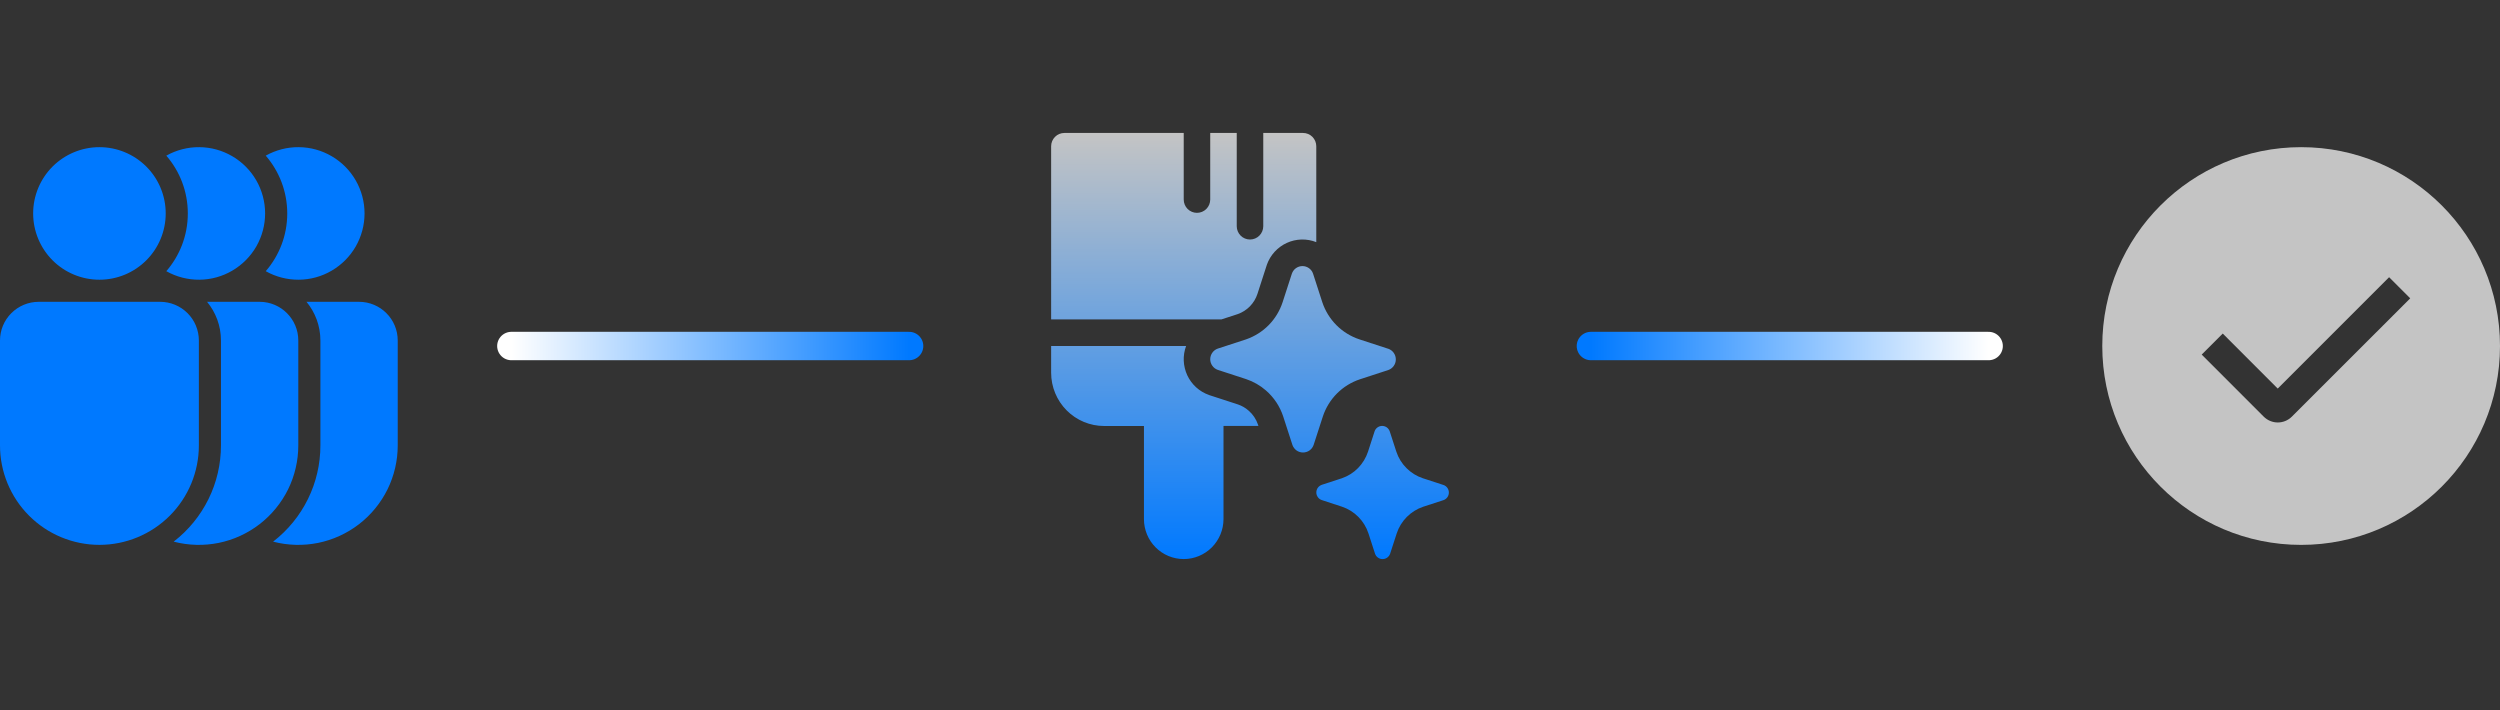 <svg width="88" height="25" viewBox="0 0 88 25" fill="none" xmlns="http://www.w3.org/2000/svg">
<rect x="0" y="0" width="88" height="25" fill="#333333" stroke="none"/>
<path d="M5.833 7.513C5.833 8.132 5.588 8.725 5.15 9.163C4.712 9.601 4.119 9.846 3.5 9.846C2.881 9.846 2.288 9.601 1.85 9.163C1.413 8.725 1.167 8.132 1.167 7.513C1.167 6.894 1.413 6.301 1.85 5.863C2.288 5.426 2.881 5.18 3.5 5.18C4.119 5.18 4.712 5.426 5.15 5.863C5.588 6.301 5.833 6.894 5.833 7.513ZM1.361 10.624C1 10.624 0.654 10.768 0.399 11.023C0.143 11.278 0 11.624 0 11.985V15.679C0 16.608 0.369 17.498 1.025 18.154C1.681 18.81 2.572 19.179 3.5 19.179C4.428 19.179 5.319 18.81 5.975 18.154C6.631 17.498 7 16.608 7 15.679V11.985C7 11.624 6.857 11.278 6.601 11.023C6.346 10.768 6 10.624 5.639 10.624H1.361ZM6.113 19.066C6.632 18.666 7.051 18.153 7.34 17.566C7.629 16.979 7.778 16.334 7.778 15.679V11.985C7.778 11.468 7.594 10.994 7.289 10.624H9.139C9.89 10.624 10.5 11.234 10.5 11.985V15.679C10.5 16.215 10.377 16.743 10.142 17.223C9.905 17.703 9.562 18.123 9.139 18.45C8.715 18.777 8.222 19.003 7.698 19.11C7.173 19.216 6.631 19.201 6.113 19.066ZM6.611 7.513C6.611 8.291 6.326 9.001 5.854 9.546C6.209 9.746 6.611 9.849 7.018 9.846C7.425 9.843 7.825 9.733 8.176 9.527C8.528 9.321 8.82 9.027 9.023 8.674C9.225 8.32 9.332 7.92 9.332 7.513C9.332 7.105 9.225 6.705 9.023 6.352C8.82 5.999 8.528 5.704 8.176 5.499C7.825 5.293 7.425 5.183 7.018 5.18C6.611 5.176 6.209 5.28 5.854 5.479C6.326 6.025 6.611 6.736 6.611 7.513ZM9.613 19.066C10.132 18.666 10.551 18.153 10.84 17.566C11.129 16.979 11.278 16.334 11.278 15.679V11.985C11.278 11.468 11.094 10.994 10.789 10.624H12.639C13.39 10.624 14 11.234 14 11.985V15.679C14 16.215 13.877 16.743 13.642 17.223C13.405 17.703 13.062 18.123 12.639 18.45C12.215 18.777 11.722 19.003 11.198 19.11C10.673 19.216 10.131 19.201 9.613 19.066ZM10.111 7.513C10.111 8.291 9.826 9.001 9.354 9.546C9.709 9.746 10.111 9.849 10.518 9.846C10.925 9.843 11.325 9.733 11.676 9.527C12.028 9.321 12.32 9.027 12.523 8.674C12.725 8.32 12.832 7.92 12.832 7.513C12.832 7.105 12.725 6.705 12.523 6.352C12.32 5.999 12.028 5.704 11.676 5.499C11.325 5.293 10.925 5.183 10.518 5.18C10.111 5.176 9.709 5.28 9.354 5.479C9.826 6.026 10.111 6.737 10.111 7.513Z" fill="#0079FF"/>
<path d="M18 12.18H32" stroke="url(#paint0_linear_4872_11908)" stroke-linecap="round"/>
<path d="M46.219 9.631L46.544 10.635C46.645 10.941 46.816 11.218 47.042 11.446C47.269 11.673 47.546 11.844 47.85 11.945L48.849 12.271L48.869 12.277C48.946 12.304 49.013 12.354 49.06 12.421C49.108 12.489 49.133 12.569 49.133 12.651C49.133 12.733 49.108 12.813 49.06 12.88C49.013 12.947 48.946 12.998 48.869 13.025L47.87 13.351C47.565 13.452 47.289 13.623 47.062 13.85C46.835 14.078 46.665 14.355 46.564 14.661L46.239 15.664C46.212 15.741 46.161 15.808 46.095 15.856C46.028 15.903 45.948 15.928 45.867 15.928C45.785 15.928 45.705 15.903 45.638 15.856C45.572 15.808 45.521 15.741 45.494 15.664L45.169 14.661C45.053 14.306 44.843 13.989 44.562 13.745C44.358 13.567 44.12 13.431 43.864 13.345L42.864 13.019C42.787 12.992 42.72 12.941 42.673 12.874C42.626 12.807 42.6 12.727 42.6 12.645C42.6 12.563 42.626 12.483 42.673 12.416C42.72 12.349 42.787 12.298 42.864 12.271L43.864 11.945C44.164 11.841 44.437 11.669 44.66 11.442C44.883 11.215 45.05 10.938 45.149 10.635L45.474 9.632C45.501 9.554 45.551 9.487 45.618 9.439C45.685 9.392 45.765 9.366 45.846 9.366C45.928 9.366 46.008 9.392 46.075 9.439C46.142 9.487 46.193 9.553 46.219 9.631ZM50.797 17.067L50.082 16.834C49.866 16.762 49.669 16.639 49.507 16.477C49.345 16.315 49.223 16.117 49.151 15.899L48.918 15.182C48.898 15.126 48.862 15.078 48.815 15.044C48.767 15.011 48.71 14.992 48.652 14.992C48.593 14.992 48.536 15.011 48.489 15.044C48.441 15.078 48.405 15.126 48.386 15.182L48.154 15.899C48.083 16.115 47.963 16.312 47.804 16.475C47.645 16.637 47.45 16.76 47.236 16.834L46.522 17.067C46.481 17.082 46.444 17.106 46.413 17.137C46.383 17.169 46.36 17.207 46.347 17.249C46.334 17.29 46.331 17.335 46.337 17.378C46.344 17.421 46.36 17.462 46.386 17.498C46.419 17.545 46.467 17.582 46.522 17.601L47.236 17.835C47.453 17.908 47.651 18.03 47.813 18.194C47.975 18.357 48.097 18.555 48.169 18.774L48.401 19.49C48.42 19.546 48.456 19.594 48.504 19.628C48.551 19.662 48.608 19.68 48.667 19.68C48.725 19.68 48.782 19.662 48.83 19.628C48.877 19.594 48.913 19.546 48.933 19.49L49.165 18.774C49.237 18.556 49.359 18.358 49.521 18.195C49.683 18.033 49.88 17.91 50.097 17.837L50.811 17.605C50.867 17.586 50.914 17.549 50.948 17.502C50.982 17.454 51 17.397 51 17.338C51 17.279 50.982 17.222 50.948 17.174C50.914 17.126 50.867 17.09 50.811 17.071L50.797 17.067ZM41.667 4.68V7.023C41.667 7.148 41.716 7.267 41.803 7.355C41.891 7.443 42.01 7.492 42.133 7.492C42.257 7.492 42.376 7.443 42.463 7.355C42.551 7.267 42.6 7.148 42.6 7.023V4.68H43.533V7.963C43.533 8.087 43.583 8.206 43.67 8.294C43.758 8.382 43.876 8.431 44 8.431C44.124 8.431 44.242 8.382 44.33 8.294C44.417 8.206 44.467 8.087 44.467 7.963V4.68H45.867C45.99 4.68 46.109 4.729 46.197 4.817C46.284 4.905 46.333 5.024 46.333 5.148V8.523C46.167 8.458 45.99 8.426 45.811 8.431C45.633 8.436 45.457 8.476 45.295 8.551C45.133 8.625 44.987 8.732 44.866 8.864C44.746 8.996 44.653 9.151 44.593 9.32L44.59 9.331L44.262 10.345C44.209 10.509 44.118 10.659 43.997 10.783C43.876 10.906 43.729 11 43.566 11.057L42.998 11.242H37V5.148C37 5.024 37.049 4.905 37.137 4.817C37.224 4.729 37.343 4.68 37.467 4.68H41.667ZM41.751 12.179H37V13.12C37 13.618 37.197 14.095 37.547 14.446C37.897 14.798 38.372 14.995 38.867 14.995H40.267V18.273C40.267 18.645 40.414 19.003 40.677 19.267C40.939 19.53 41.295 19.679 41.667 19.679C42.038 19.679 42.394 19.53 42.657 19.267C42.919 19.003 43.067 18.645 43.067 18.273V14.993H44.296L44.283 14.953V14.951C44.219 14.758 44.104 14.585 43.95 14.453C43.84 14.356 43.711 14.282 43.572 14.235L42.564 13.907L42.553 13.902C42.387 13.843 42.234 13.752 42.103 13.633C41.973 13.514 41.867 13.37 41.792 13.21C41.718 13.049 41.676 12.876 41.668 12.699C41.661 12.522 41.689 12.345 41.751 12.179Z" fill="url(#paint1_linear_4872_11908)"/>
<path d="M70 12.18L56 12.18" stroke="url(#paint2_linear_4872_11908)" stroke-linecap="round"/>
<path fill-rule="evenodd" clip-rule="evenodd" d="M81 19.18C77.134 19.18 74 16.046 74 12.18C74 8.314 77.134 5.18 81 5.18C84.866 5.18 88 8.314 88 12.18C88 16.046 84.866 19.18 81 19.18ZM80.176 13.678L78.241 11.741L77.5 12.481L79.683 14.666C79.815 14.797 79.993 14.871 80.178 14.871C80.364 14.871 80.542 14.797 80.673 14.666L84.84 10.501L84.096 9.758L80.176 13.678Z" fill="#C4C4C4"/>
<defs>
<linearGradient id="paint0_linear_4872_11908" x1="18" y1="12.68" x2="32" y2="12.68" gradientUnits="userSpaceOnUse">
<stop stop-color="white"/>
<stop offset="1" stop-color="#0079FF"/>
</linearGradient>
<linearGradient id="paint1_linear_4872_11908" x1="44" y1="4.68" x2="44" y2="19.68" gradientUnits="userSpaceOnUse">
<stop stop-color="#C4C4C4"/>
<stop offset="1" stop-color="#0079FF"/>
</linearGradient>
<linearGradient id="paint2_linear_4872_11908" x1="70" y1="11.68" x2="56" y2="11.68" gradientUnits="userSpaceOnUse">
<stop stop-color="white"/>
<stop offset="1" stop-color="#0079FF"/>
</linearGradient>
</defs>
</svg>
